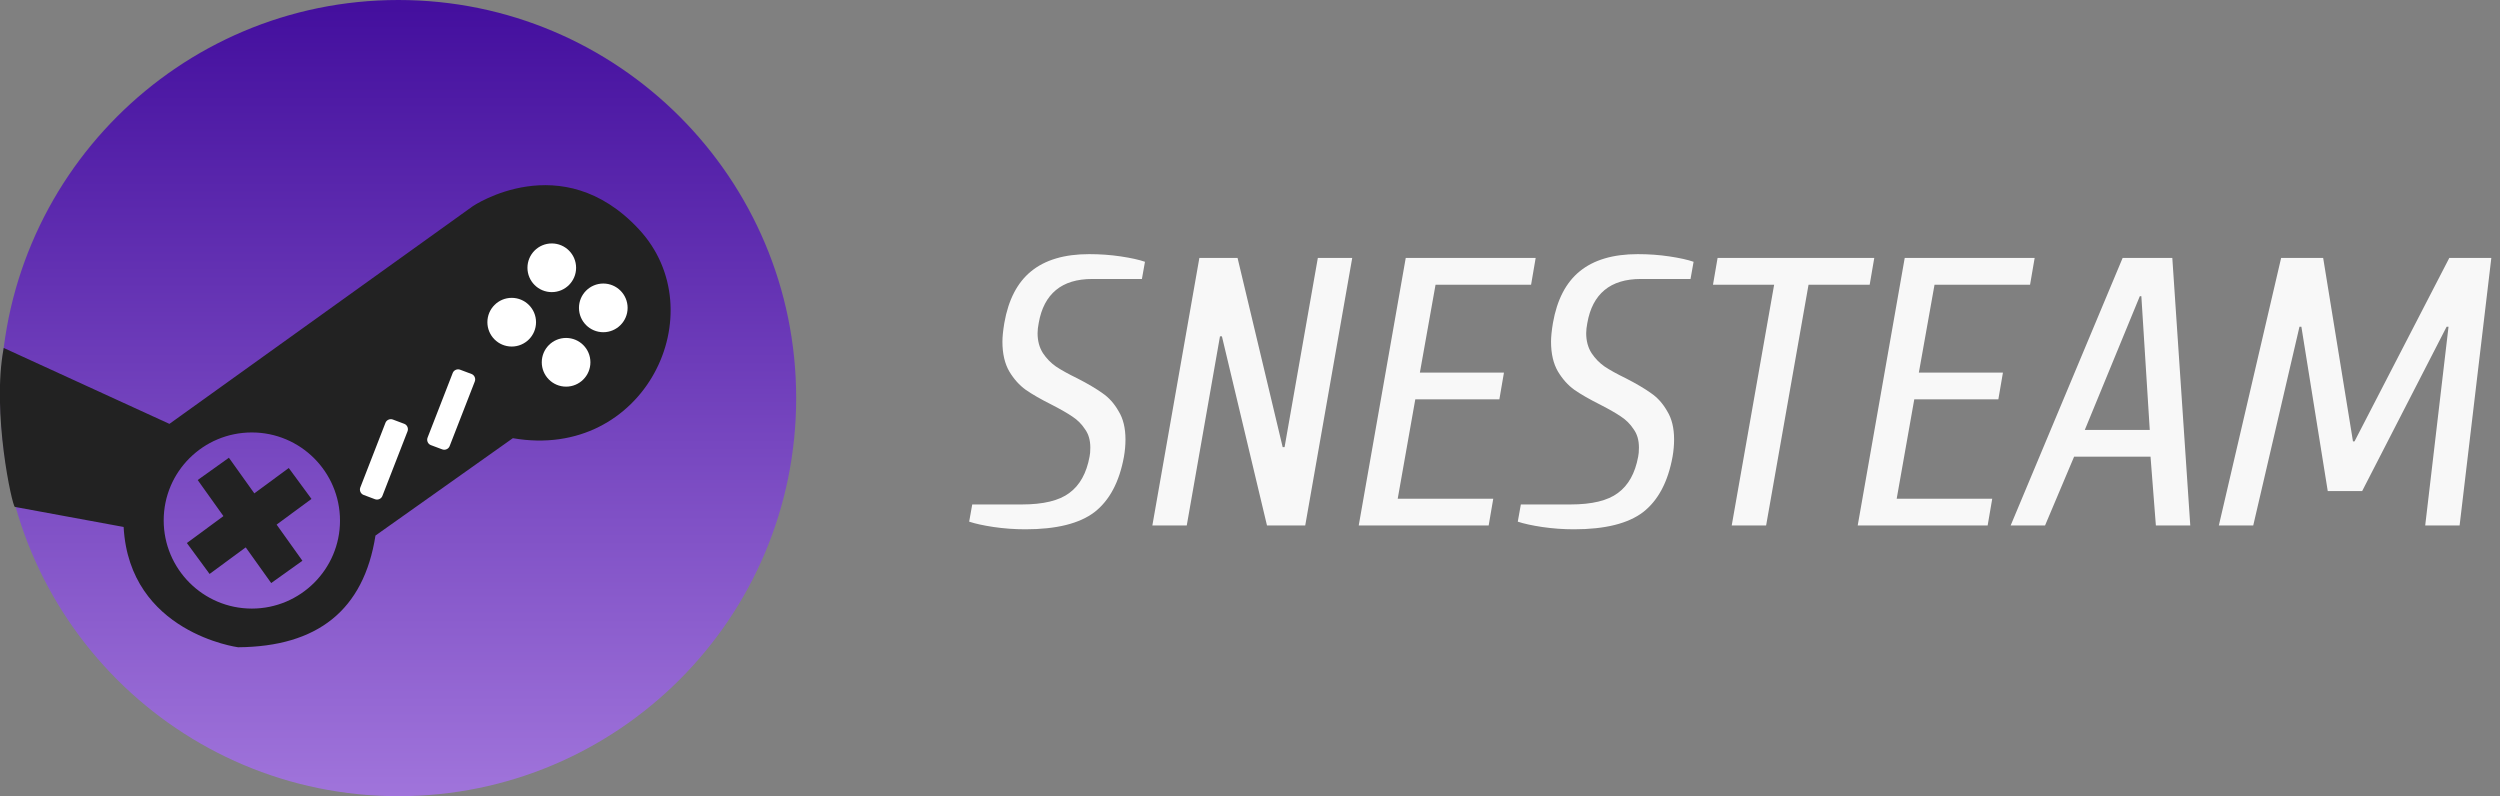 <svg width="157" height="50" viewBox="0 0 157 50" fill="none" xmlns="http://www.w3.org/2000/svg">
<rect x="0" y="0" width="157" height="50" fill="#808080" stroke="none"/>
<path d="M64.392 33.24C63.72 33.24 63.056 33.192 62.4 33.096C61.76 33 61.248 32.888 60.864 32.76L61.056 31.68H64.176C65.52 31.68 66.512 31.44 67.152 30.96C67.808 30.48 68.232 29.72 68.424 28.68C68.456 28.536 68.472 28.344 68.472 28.104C68.472 27.64 68.36 27.256 68.136 26.952C67.928 26.632 67.664 26.368 67.344 26.16C67.04 25.952 66.608 25.704 66.048 25.416C65.376 25.08 64.832 24.768 64.416 24.48C64.016 24.192 63.672 23.808 63.384 23.328C63.096 22.832 62.952 22.208 62.952 21.456C62.952 21.152 62.992 20.76 63.072 20.28C63.328 18.824 63.888 17.744 64.752 17.04C65.632 16.32 66.848 15.96 68.4 15.96C69.088 15.96 69.752 16.008 70.392 16.104C71.032 16.2 71.536 16.312 71.904 16.44L71.712 17.52H68.592C67.632 17.52 66.872 17.752 66.312 18.216C65.752 18.68 65.392 19.368 65.232 20.28C65.184 20.52 65.16 20.736 65.16 20.928C65.16 21.408 65.272 21.824 65.496 22.176C65.72 22.512 65.992 22.792 66.312 23.016C66.648 23.24 67.096 23.488 67.656 23.76C68.312 24.096 68.84 24.408 69.24 24.696C69.64 24.968 69.976 25.344 70.248 25.824C70.536 26.288 70.68 26.88 70.68 27.6C70.68 27.952 70.648 28.312 70.584 28.68C70.296 30.264 69.68 31.424 68.736 32.16C67.792 32.88 66.344 33.24 64.392 33.24ZM72.368 33L75.32 16.2H77.719L80.552 28.08H80.671L82.76 16.2H84.919L81.968 33H79.567L76.736 21.12H76.615L74.528 33H72.368ZM85.328 33L88.28 16.2H96.44L96.152 17.88H90.152L89.168 23.4H94.448L94.16 25.08H88.88L87.776 31.32H93.776L93.488 33H85.328ZM98.845 33.24C98.173 33.24 97.509 33.192 96.853 33.096C96.213 33 95.701 32.888 95.317 32.76L95.509 31.68H98.629C99.973 31.68 100.965 31.44 101.605 30.96C102.261 30.48 102.685 29.72 102.877 28.68C102.909 28.536 102.925 28.344 102.925 28.104C102.925 27.64 102.813 27.256 102.589 26.952C102.381 26.632 102.117 26.368 101.797 26.16C101.493 25.952 101.061 25.704 100.501 25.416C99.829 25.08 99.285 24.768 98.869 24.48C98.469 24.192 98.125 23.808 97.837 23.328C97.549 22.832 97.405 22.208 97.405 21.456C97.405 21.152 97.445 20.76 97.525 20.28C97.781 18.824 98.341 17.744 99.205 17.04C100.085 16.32 101.301 15.96 102.853 15.96C103.541 15.96 104.205 16.008 104.845 16.104C105.485 16.2 105.989 16.312 106.357 16.44L106.165 17.52H103.045C102.085 17.52 101.325 17.752 100.765 18.216C100.205 18.68 99.845 19.368 99.685 20.28C99.637 20.52 99.613 20.736 99.613 20.928C99.613 21.408 99.725 21.824 99.949 22.176C100.173 22.512 100.445 22.792 100.765 23.016C101.101 23.24 101.549 23.488 102.109 23.76C102.765 24.096 103.293 24.408 103.693 24.696C104.093 24.968 104.429 25.344 104.701 25.824C104.989 26.288 105.133 26.88 105.133 27.6C105.133 27.952 105.101 28.312 105.037 28.68C104.749 30.264 104.133 31.424 103.189 32.16C102.245 32.88 100.797 33.24 98.845 33.24ZM108.752 33L111.416 17.88H107.576L107.864 16.2H117.704L117.416 17.88H113.576L110.912 33H108.752ZM116.664 33L119.616 16.2H127.776L127.488 17.88H121.488L120.504 23.4H125.784L125.496 25.08H120.216L119.112 31.32H125.112L124.824 33H116.664ZM126.269 33L133.301 16.2H136.421L137.549 33H135.389L135.053 28.68H130.253L128.429 33H126.269ZM130.925 27H135.005L134.477 18.6H134.381L130.925 27ZM139.343 33L143.255 16.2H145.895L147.767 27.72H147.863L153.815 16.2H156.455L154.463 33H152.303L153.767 20.52H153.647L148.343 30.84H146.183L144.527 20.52H144.407L141.503 33H139.343Z" fill="#F8F8F8"/>
<g clip-path="url(#clip0)">
<path d="M25.018 50C38.815 50 50 38.807 50 25C50 11.193 38.815 0 25.018 0C11.22 0 0.036 11.193 0.036 25C0.036 38.807 11.22 50 25.018 50Z" fill="url(#paint0_linear)"/>
<path d="M14.375 28.746L12.415 30.146L17.031 36.615L18.991 35.215L14.375 28.746Z" fill="#222222"/>
<path d="M18.134 29.391L11.735 34.102L13.162 36.044L19.561 31.332L18.134 29.391Z" fill="#222222"/>
<path d="M40.115 14.389C35.262 9.173 29.691 12.95 29.691 12.95L10.64 26.619L0.234 21.852C-0.539 25.881 0.773 31.834 0.935 31.834L7.764 33.093C8.124 39.748 14.953 40.648 14.953 40.648C19.932 40.611 22.843 38.327 23.58 33.633L32.207 27.518C40.474 28.957 44.968 19.604 40.115 14.389ZM15.816 38.219C12.761 38.219 10.28 35.737 10.28 32.68C10.28 29.622 12.761 27.158 15.816 27.158C18.871 27.158 21.352 29.64 21.352 32.698C21.352 35.737 18.871 38.219 15.816 38.219Z" fill="#222222"/>
<path d="M34.652 18.345C35.495 18.345 36.179 17.661 36.179 16.817C36.179 15.972 35.495 15.288 34.652 15.288C33.808 15.288 33.124 15.972 33.124 16.817C33.124 17.661 33.808 18.345 34.652 18.345Z" fill="white"/>
<path d="M37.887 20.863C38.73 20.863 39.414 20.179 39.414 19.334C39.414 18.49 38.73 17.806 37.887 17.806C37.043 17.806 36.359 18.49 36.359 19.334C36.359 20.179 37.043 20.863 37.887 20.863Z" fill="white"/>
<path d="M35.55 24.281C36.394 24.281 37.078 23.596 37.078 22.752C37.078 21.907 36.394 21.223 35.55 21.223C34.706 21.223 34.023 21.907 34.023 22.752C34.023 23.596 34.706 24.281 35.55 24.281Z" fill="white"/>
<path d="M32.136 21.763C32.979 21.763 33.663 21.078 33.663 20.234C33.663 19.39 32.979 18.705 32.136 18.705C31.292 18.705 30.608 19.39 30.608 20.234C30.608 21.078 31.292 21.763 32.136 21.763Z" fill="white"/>
<path d="M28.235 28.022C28.163 28.201 27.948 28.291 27.768 28.219L27.049 27.95C26.869 27.878 26.78 27.662 26.852 27.482L28.433 23.417C28.505 23.237 28.721 23.148 28.9 23.219L29.619 23.489C29.799 23.561 29.889 23.777 29.817 23.957L28.235 28.022Z" fill="white"/>
<path d="M24.012 31.151C23.94 31.331 23.724 31.421 23.544 31.349L22.826 31.079C22.646 31.007 22.556 30.791 22.628 30.611L24.209 26.547C24.281 26.367 24.497 26.277 24.677 26.349L25.396 26.619C25.575 26.691 25.665 26.907 25.593 27.086L24.012 31.151Z" fill="white"/>
</g>
<defs>
<linearGradient id="paint0_linear" x1="25.027" y1="0" x2="25.027" y2="50" gradientUnits="userSpaceOnUse">
<stop offset="0.01" stop-color="#440F9E"/>
<stop offset="1" stop-color="#A074DB"/>
</linearGradient>
<clipPath id="clip0">
<rect width="50" height="50" fill="white"/>
</clipPath>
</defs>
</svg>
